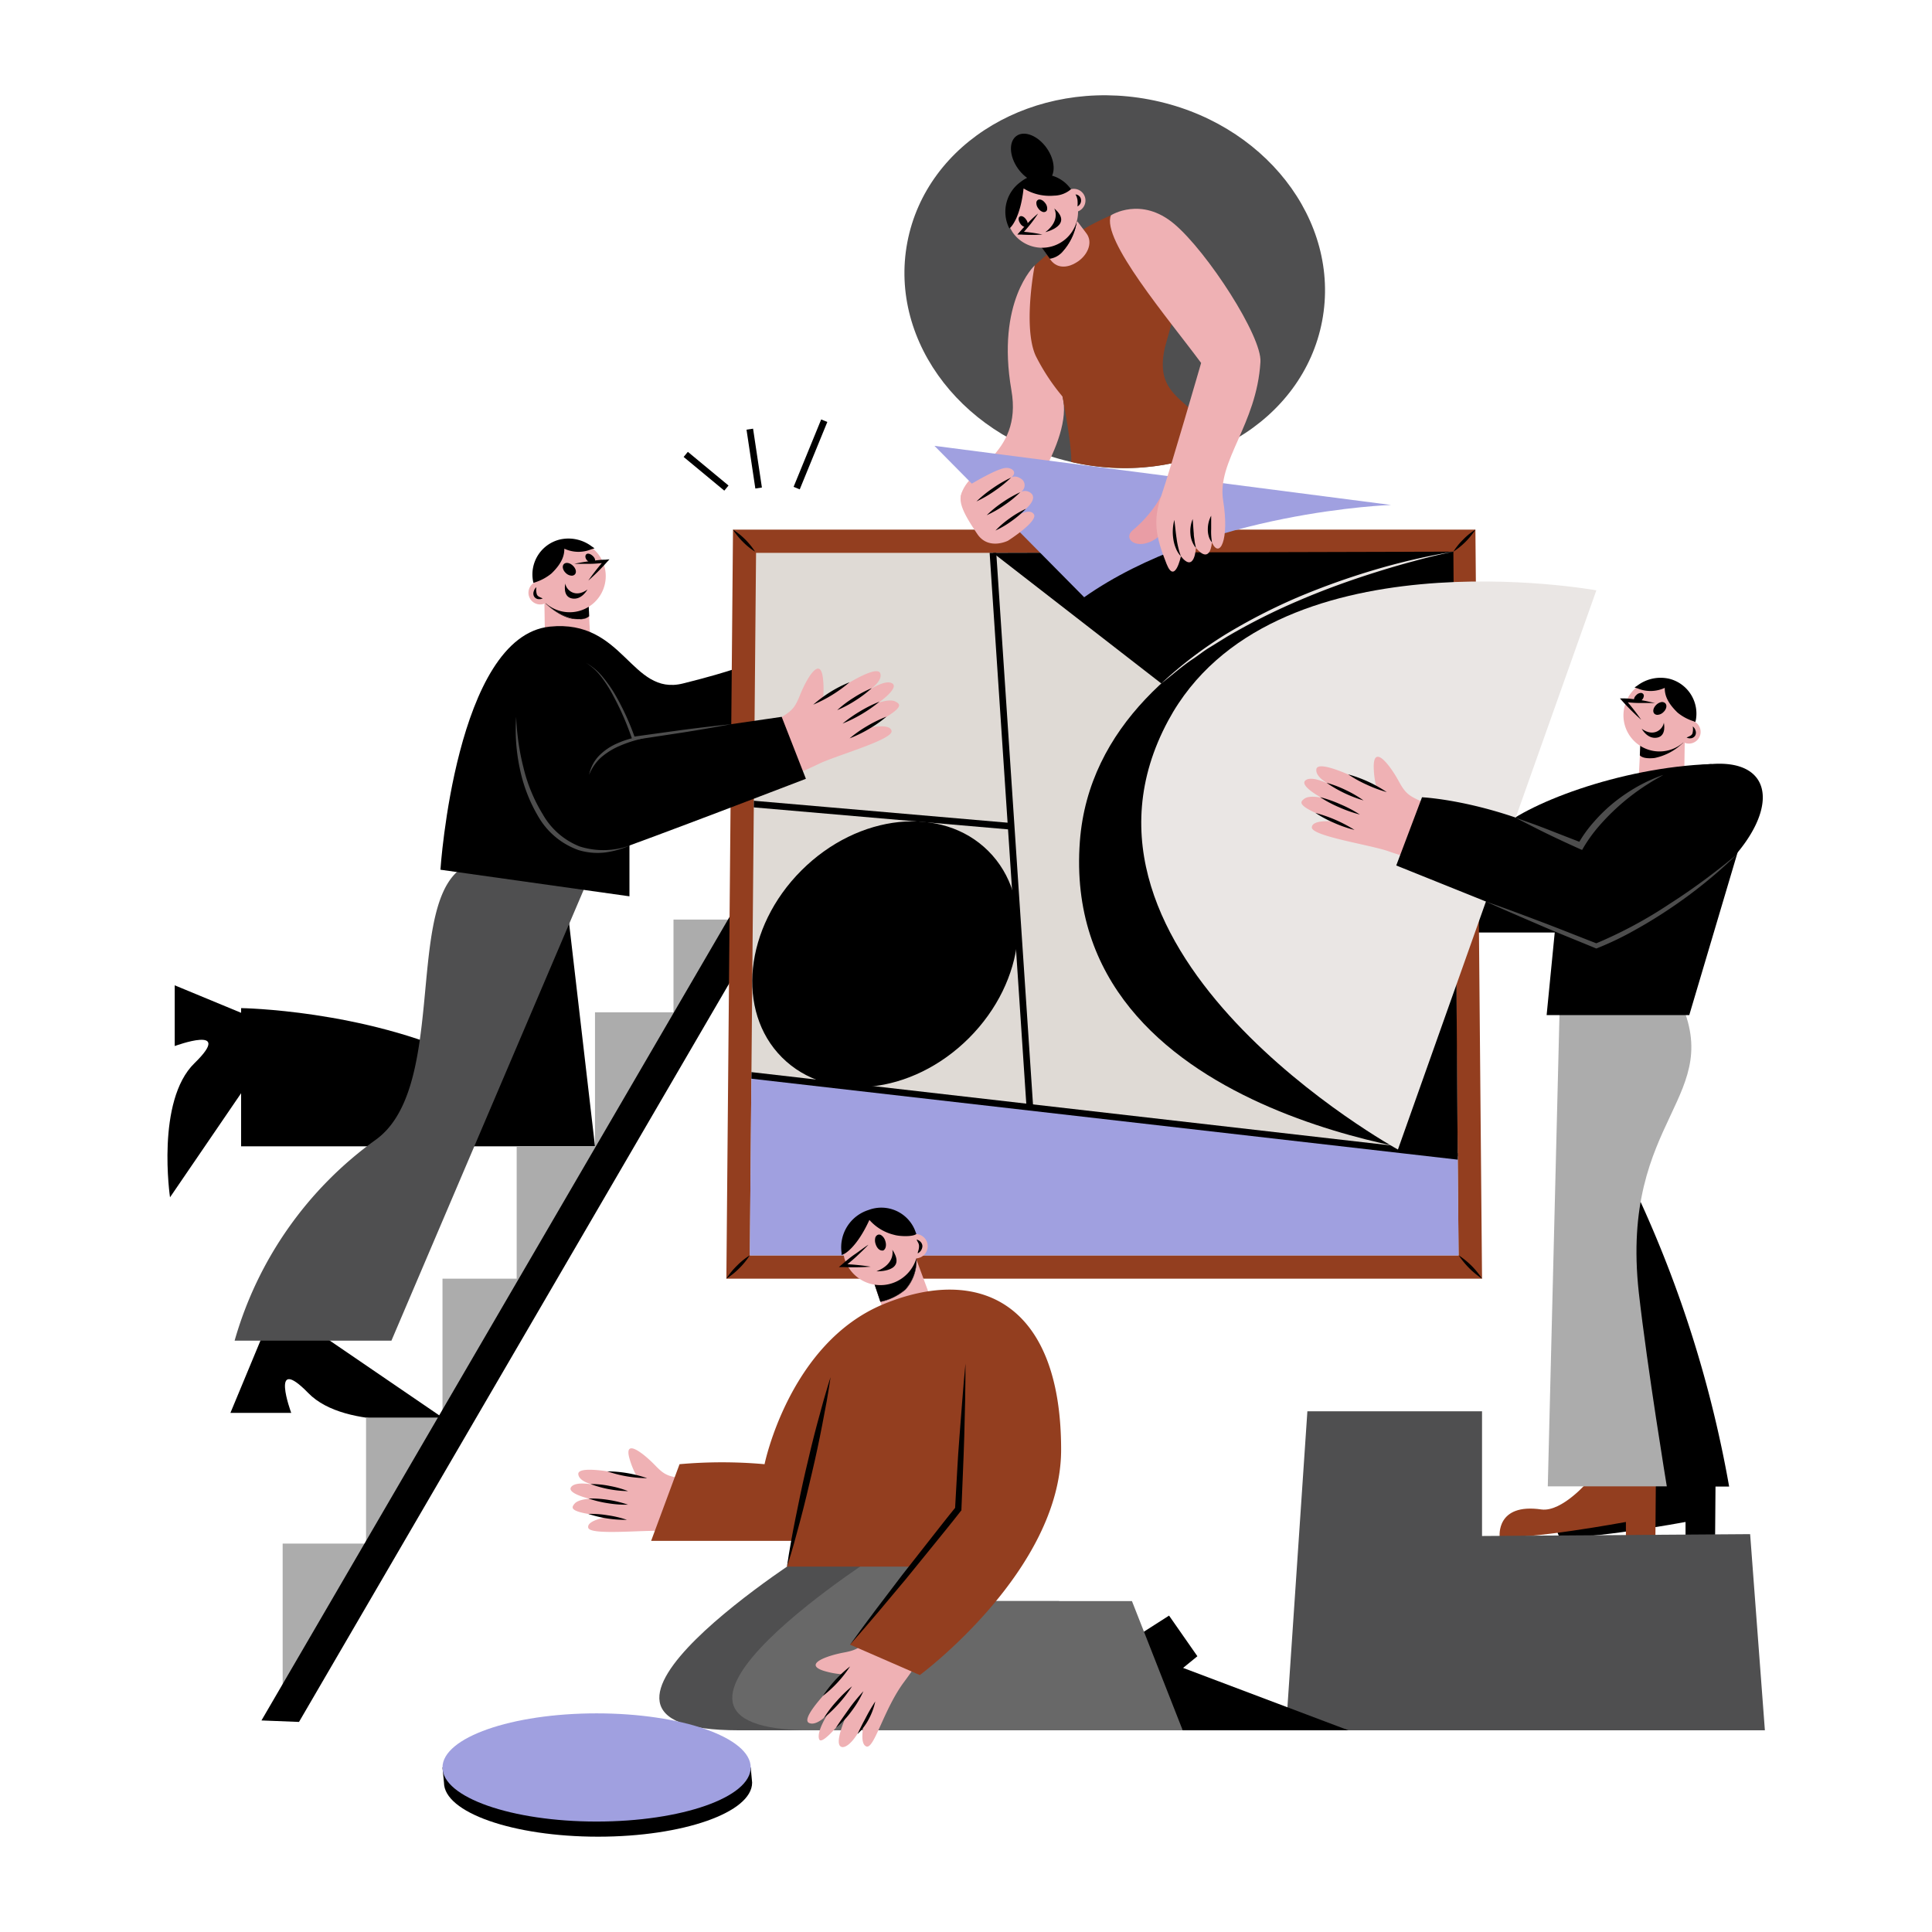 <svg xmlns="http://www.w3.org/2000/svg" viewBox="0 0 300 300"><defs><style>.cls-1{fill:#933e1f;}.cls-2{fill:#acacac;}.cls-3{fill:#efb1b4;}.cls-4{fill:#4f4f50;}.cls-5{fill:#dfdad5;}.cls-6{fill:#a0a0e0;}.cls-7{fill:#eae6e4;}.cls-8{fill:#e99da5;}.cls-9{fill:#4d4d4d;}.cls-10{fill:#686868;}</style></defs><g id="teamwork02"><path d="M256,229.89h10.39l-.07,8.9-4.59,0,0-2.46s-15.45,2.85-19.61,2.26c0,0-2.61-4.6,4.48-3.57C249.81,235.45,256,229.89,256,229.89Z"/><path d="M254.31,185.67a183,183,0,0,1,14.19,45.16l-11.47,0-6-26.16Z"/><path class="cls-1" d="M246.73,229.89h10.39l-.07,8.9-4.58,0,0-2.46s-15.44,2.85-19.6,2.26c0,0-.6-5.24,6.49-4.2C242.6,234.81,246.73,229.89,246.73,229.89Z"/><path class="cls-2" d="M242.23,154.53l-1.89,76.27h18.48s-3-18.19-4.35-30.11c-3-27.41,14-30.2,6-46.16Z"/><polygon points="242.7 144.8 228.22 144.8 227.65 133.18 244.41 142.13 242.7 144.8"/><path class="cls-3" d="M254.79,114.14l-.35,7.12a5.34,5.34,0,0,0,2.82,1.49l4.25-1.2.12-8.07Z"/><path d="M261.42,115.26l-6.72.44-.07,1.58c.29.34,1,.56,2.3.42A8.81,8.81,0,0,0,261.42,115.26Z"/><path class="cls-3" d="M263.2,112.1a5.6,5.6,0,0,0-10.64-3.29l-1-.33.82.84-.12.39a5.6,5.6,0,0,0,9.16,5.55,2.5,2.5,0,0,0,.38.15,1.82,1.82,0,0,0,1.41-3.31Z"/><ellipse cx="257.74" cy="110.01" rx="0.91" ry="0.54" transform="translate(-5.8 205.31) rotate(-42.99)"/><path d="M257.37,111a.66.66,0,0,1-.49-.19c-.3-.33-.16-.93.32-1.38h0a1.61,1.61,0,0,1,.69-.39.72.72,0,0,1,.7.17c.31.33.17.94-.31,1.38A1.39,1.39,0,0,1,257.37,111Zm.74-1.47-.1,0a.94.94,0,0,0-.46.26h0c-.3.27-.36.58-.29.65s.37,0,.67-.24.35-.58.29-.65A.16.16,0,0,0,258.11,109.53Zm-.74.09h0Z"/><ellipse cx="254.49" cy="108.32" rx="0.62" ry="0.31" transform="translate(-5.52 202.64) rotate(-42.99)"/><path d="M254.19,109.06a.44.44,0,0,1-.34-.14c-.23-.24-.12-.67.25-1h0a1,1,0,0,1,.71-.32.42.42,0,0,1,.32.14.39.39,0,0,1,.12.33,1,1,0,0,1-.37.68A1.08,1.08,0,0,1,254.19,109.06Zm.06-.45Zm.2-.33h0a.92.92,0,0,0-.18.25.79.79,0,0,0,.26-.16.74.74,0,0,0,.18-.25A.9.9,0,0,0,254.45,108.28Z"/><path d="M262.85,112.8a1.21,1.21,0,0,1,.41.58,1,1,0,0,1,0,.78.9.9,0,0,1-.66.48,2.32,2.32,0,0,1-.37,0,3.38,3.38,0,0,1-.34-.11c.22-.11.42-.18.58-.28a.72.72,0,0,0,.32-.33A2.44,2.44,0,0,0,262.85,112.8Z"/><path d="M259.13,105.38a6,6,0,0,0-4.87,1.07l-.45.3.51.16a5.23,5.23,0,0,0,4.18-.1c0,.88.19,2.11,2,3.85A7.43,7.43,0,0,0,263,112l.24.12.09-.31A5.58,5.58,0,0,0,259.13,105.38Z"/><path d="M257,109.16c-.82,0-1.63,0-2.44,0s-1.61-.08-2.42-.16l.21-.42a34.86,34.86,0,0,1,2.49,3.18,33.45,33.45,0,0,1-2.87-2.84l-.42-.47.63,0c.81,0,1.62.14,2.42.24S256.16,109,257,109.16Z"/><path d="M258.36,112.22c-.14,1-1.54,2.32-3.44.94,0,0,.88,1.66,2.4,1.38S258.36,112.22,258.36,112.22Z"/><path d="M232.42,129.08c4.13-4.12,19-9.94,33.33-10.44L270,131.73l-7.69,25.89H240.16l2.07-21.09Z"/><path d="M39,167.47l-12.6,18.45s-2.22-15,3.81-20.84c6.25-6.1-3.08-2.65-3.08-2.65V153l12.56,5.2Z"/><path d="M87.72,137.77,92.39,178H37.44V156.54s18.86.25,35,7.8Z"/><polygon class="cls-3" points="91.34 92.53 91.52 96.61 91.74 100.56 83.8 102.19 84.63 99.93 84.51 91.87 91.34 92.53"/><path d="M84.72,93.65l6.7.57.06,1.44c-.29.34-.94.57-2.29.43A8.76,8.76,0,0,1,84.72,93.65Z"/><path d="M89.94,96.13a6.75,6.75,0,0,1-.75,0c-2.32-.24-4.45-2.41-4.47-2.43h0l6.7.56h0l.06,1.44A1.94,1.94,0,0,1,89.94,96.13Zm-5.2-2.47a8.68,8.68,0,0,0,4.45,2.42c1.17.12,1.94,0,2.28-.42l-.06-1.44Z"/><path class="cls-3" d="M82.94,90.48a5.61,5.61,0,0,1,10.64-3.29l.2.47c0,.06.09.36.11.43a5.61,5.61,0,0,1-9.17,5.56,2.15,2.15,0,0,1-.38.15,1.82,1.82,0,0,1-1.4-3.32Z"/><path d="M88.94,87.82c-.48-.45-1.09-.54-1.39-.22s-.17.93.31,1.38a1.39,1.39,0,0,0,.91.41.67.67,0,0,0,.49-.19c.31-.33.17-.93-.32-1.38Z"/><path d="M92,86.29c-.38-.34-.81-.42-1-.18s-.11.67.26,1a1.08,1.08,0,0,0,.69.32.44.44,0,0,0,.34-.14C92.52,87.07,92.41,86.64,92,86.29Z"/><path d="M83.29,91.18a2.48,2.48,0,0,0,.08,1.14.72.72,0,0,0,.32.33c.16.1.36.16.58.28a1.91,1.91,0,0,1-.34.1,2.32,2.32,0,0,1-.37,0,.87.87,0,0,1-.66-.47,1,1,0,0,1,0-.79A1.19,1.19,0,0,1,83.29,91.18Z"/><path d="M91.88,84.84A6,6,0,0,0,87,83.76a5.58,5.58,0,0,0-4.23,6.47l.06.28.27-.09a7.62,7.62,0,0,0,2.53-1.37c1.81-1.74,2-3,2-3.85a5.21,5.21,0,0,0,4.17.1l.52-.16Z"/><path d="M94,86.91c-.8,0-1.61.13-2.41.23s-1.6.23-2.4.41c.82,0,1.63,0,2.44,0,.61,0,1.22-.06,1.82-.11a33.29,33.29,0,0,0-2.1,2.72,33.34,33.34,0,0,0,2.86-2.84l.43-.47Z"/><path d="M50.26,207.52l18.45,12.6s-15,2.21-20.84-3.81c-6.1-6.25-2.65,3.08-2.65,3.08H35.78L41,206.83Z"/><path class="cls-4" d="M91.4,136.37,60.78,208.18H36.43A57.94,57.94,0,0,1,58.32,177c10.88-7.78,4.93-34.54,12.64-41.61l5.94-2.61Z"/><path d="M97.74,124.86v14.32l-29.35-4.13s2.37-36.26,17-37.75c11.51-1.17,12.57,10.84,20.66,8.83S116.4,103,116.4,103l.28,13.32Z"/><ellipse class="cls-4" cx="173.1" cy="43.74" rx="28.79" ry="32.78" transform="translate(97.92 205.68) rotate(-79.28)"/><polygon class="cls-2" points="116.4 142.79 104.58 142.79 104.58 157.19 92.39 157.19 92.39 178.03 80.23 178.03 80.23 198.55 68.71 198.55 68.71 220.12 56.84 220.12 56.84 239.69 43.89 239.69 43.89 264.61 116.4 142.79"/><polygon points="46.43 267.38 121.24 138.96 116.78 136.37 40.6 267.15 46.43 267.38"/><polygon class="cls-1" points="229.1 82.24 113.82 82.24 112.79 198.55 230.13 198.55 229.1 82.24 229.1 82.24"/><path d="M226.52,194.94a12.58,12.58,0,0,1,3.61,3.61,12.93,12.93,0,0,1-3.61-3.61Z"/><path d="M113.82,82.24a11.49,11.49,0,0,1,3.43,3.42,10.11,10.11,0,0,1-1.9-1.53A10.81,10.81,0,0,1,113.82,82.24Z"/><path d="M225.68,85.66a10.38,10.38,0,0,1,1.53-1.89,10,10,0,0,1,1.89-1.53,11.61,11.61,0,0,1-3.42,3.42Z"/><path d="M112.79,198.55a11.23,11.23,0,0,1,1.63-2,11.11,11.11,0,0,1,2-1.62,11.56,11.56,0,0,1-1.62,2A11.23,11.23,0,0,1,112.79,198.55Z"/><polygon class="cls-5" points="225.52 85.85 226.49 194.94 116.43 194.94 117.4 85.85 225.52 85.85 225.52 85.85"/><polygon class="cls-6" points="226.35 179.56 226.49 194.94 116.43 194.94 116.68 166.99 226.35 179.56"/><ellipse cx="137.45" cy="148.18" rx="22.66" ry="18.4" transform="translate(-64.52 140.59) rotate(-45)"/><polygon points="226.36 180.07 116.68 167.5 116.69 166.48 226.35 179.05 226.36 180.07"/><polygon points="159.4 171.98 153.67 85.85 154.7 85.85 160.43 171.91 159.4 171.98"/><polygon points="156.95 128.82 117.05 125.37 117.06 124.34 157.04 127.8 156.95 128.82"/><path d="M226.35,179.56l-.67-93.9s-55.33,9.25-58,45C164.46,173.91,226.35,179.56,226.35,179.56Z"/><polygon points="225.68 85.66 180.33 106.13 154.19 85.85 225.68 85.66"/><path class="cls-7" d="M217.07,178.5l30.81-86.83s-50.61-9.26-66.48,20.22C161.86,148.18,217.07,178.5,217.07,178.5Z"/><path class="cls-7" d="M225.68,85.66q-3.09.63-6.12,1.47c-2,.53-4,1.12-6,1.75-4,1.26-7.93,2.68-11.78,4.33a97,97,0,0,0-11.21,5.63l-2.67,1.65c-.9.53-1.71,1.19-2.58,1.78-1.76,1.15-3.31,2.56-5,3.86a64.08,64.08,0,0,1,10-7.63,90.48,90.48,0,0,1,11.21-5.76,113.85,113.85,0,0,1,11.86-4.24A101.45,101.45,0,0,1,225.68,85.66Z"/><path class="cls-3" d="M160.66,41.22s-6,5.56-3.61,19.37c1.8,10.31-7.41,12.09-7.89,16.74l8.26,3.08s9.36-11.86,7.57-18.83C162,50,160.66,41.22,160.66,41.22Z"/><path class="cls-6" d="M168.32,92.76C187.33,79.39,216,78.41,216,78.41l-70.9-9.18,23.27,23.53Z"/><path class="cls-3" d="M150.86,75.13s3.63-2.2,5.14-2.45c1.05-.17,2.11.61,1,1.48.86-.5,1.78.36,1.78.36a1.21,1.21,0,0,1-.36,1.91,1.46,1.46,0,0,1,1.83.31c1,1.4-2.84,3.67-2.84,3.67s2.31-1.68,3.11-.59-4,4.14-4,4.14-3,1.52-4.74-1C149.28,79.23,147.83,76.65,150.86,75.13Z"/><path d="M157,74.16a19.22,19.22,0,0,1-2.54,2.06,18.46,18.46,0,0,1-2.83,1.64,18.45,18.45,0,0,1,2.54-2.06A19,19,0,0,1,157,74.16Z"/><path d="M158.43,76.43a17.29,17.29,0,0,1-2.46,2A16.67,16.67,0,0,1,153.22,80a16.87,16.87,0,0,1,2.46-2A18.22,18.22,0,0,1,158.43,76.43Z"/><path d="M159.31,79a15.29,15.29,0,0,1-2.22,1.9,14.65,14.65,0,0,1-2.51,1.48,14.7,14.7,0,0,1,2.21-1.9A15.42,15.42,0,0,1,159.31,79Z"/><path class="cls-1" d="M184.57,63.27l-.25-.22c-2.56-2.25-4.58-4-3.43-9.12l1.17-4.19h0l-9.56-16.3h0a40.9,40.9,0,0,0-11.84,7.8h0a50.65,50.65,0,0,0-.68,5.4c-.34,4.91.28,7.42.87,8.66A32.37,32.37,0,0,0,165,61.59c0,.18,1.47,7.69,1.34,10.15h0l1.42.29a36.93,36.93,0,0,0,6.92.66,35.49,35.49,0,0,0,8.14-.94l5.39-5.29h0Z"/><path class="cls-3" d="M160.85,37.14l2.25,3.17c1.17,1.64,3,1.1,4,.47,1.71-1,2.71-3.07,1.6-4.54l-2.85-3.78Z"/><path d="M163,40.18A3.34,3.34,0,0,0,165.06,39a9,9,0,0,0,2.15-4.7l-.16-.21-5.79,3.63Z"/><path d="M163,40.18h0l-1.75-2.47h0l5.79-3.63h0l.17.22a8.92,8.92,0,0,1-2.16,4.7A3.38,3.38,0,0,1,163,40.18Zm0,0h0a3.4,3.4,0,0,0,2-1.18,9,9,0,0,0,2.15-4.69l-.16-.21-5.78,3.63Z"/><path class="cls-3" d="M166.19,29.41a5.58,5.58,0,0,0-9.41,5.86l.36.64.11.18a5.58,5.58,0,0,0,10.15-3.27,1.55,1.55,0,0,0,.36-.19,1.81,1.81,0,0,0-1.57-3.22Z"/><path d="M159,36c.34-.39.68-.78,1-1.18s.83-1.08,1.19-1.66a17.9,17.9,0,0,0-1.5,1.38c-.48.48-.93,1-1.37,1.49l-.34.39.51,0a25.27,25.27,0,0,0,3.37,0A21.52,21.52,0,0,0,159,36Z"/><path d="M166.07,29.08a5.4,5.4,0,0,0-7.53-.87,5.71,5.71,0,0,0-1.88,7.12l.08.15.12-.11c.07-.06,1.57-1.43,2.08-6.11a7.71,7.71,0,0,0,4.74,1.12,4.13,4.13,0,0,0,2.63-1Z"/><ellipse cx="161.73" cy="31.94" rx="0.42" ry="0.83" transform="translate(11.02 98.76) rotate(-35.08)"/><path d="M162.07,32.93H162a1.38,1.38,0,0,1-.79-.59,1.35,1.35,0,0,1-.28-.94.55.55,0,0,1,.21-.34c.32-.22.82,0,1.18.5a1.3,1.3,0,0,1,.28.94.48.48,0,0,1-.21.35A.55.55,0,0,1,162.07,32.93Zm-.68-1.46h0a1.07,1.07,0,0,0,.21.56h0c.21.28.43.39.48.37a1,1,0,0,0-.21-.56A.84.84,0,0,0,161.39,31.47Z"/><ellipse cx="158.89" cy="34.4" rx="0.42" ry="0.83" transform="translate(9.09 97.58) rotate(-35.08)"/><path d="M159.23,35.26h-.08a1.23,1.23,0,0,1-.71-.53h0c-.31-.45-.36-.92-.1-1.1s.69,0,1,.47a1.24,1.24,0,0,1,.26.84.38.38,0,0,1-.15.26A.34.34,0,0,1,159.23,35.26Zm-.58-.69a1.06,1.06,0,0,0,.54.43.18.18,0,0,0,.11,0,.19.19,0,0,0,0-.09,1,1,0,0,0-.22-.65c-.25-.35-.55-.48-.64-.41s-.08.39.16.74Z"/><path d="M163.7,32.36s1.07,1.83-1.38,3.69C162.32,36.05,166.78,35,163.7,32.36Z"/><path d="M167,30.19a.92.92,0,0,1,.86.81,1,1,0,0,1-.12.63,1,1,0,0,1-.43.42,5,5,0,0,0,0-1A2.39,2.39,0,0,0,167,30.19Z"/><ellipse cx="160.29" cy="24.57" rx="2.74" ry="4.25" transform="translate(15 96.59) rotate(-35.08)"/><path class="cls-8" d="M180.33,77A19,19,0,0,1,176,82.24c-2.07,1.61,1.2,3.71,4.32.72Z"/><path class="cls-3" d="M186.51,56.36c-5.06-6.84-15.57-19.17-14-22.93,0,0,4.67-3,9.82,1.34S196,52.27,195.72,56.21c-.58,9.77-6.79,15.38-5.79,21.51s-.55,9.13-1.75,6.51c0,0-.17,3.56-2.48.85,0,0-.19,4-2.33,1.3,0,0-.93,4.43-2.22,1.2-1.71-4.29-2.15-6.76-.82-10.61S186.51,56.36,186.51,56.36Z"/><path d="M182.35,80.73c.13,1,.21,1.93.35,2.87a13.09,13.09,0,0,0,.67,2.78,3.84,3.84,0,0,1-.79-1.26,6,6,0,0,1-.39-1.44A7.33,7.33,0,0,1,182.35,80.73Z"/><path d="M185.2,80.6c.07.78.1,1.52.17,2.26,0,.37.08.73.12,1.1s.14.73.21,1.12a3.83,3.83,0,0,1-.85-2.17A4.91,4.91,0,0,1,185.2,80.6Z"/><path d="M188.07,80.08c0,.73,0,1.41,0,2.09a9.63,9.63,0,0,0,.13,2.06,2.41,2.41,0,0,1-.52-1,3.7,3.7,0,0,1-.13-1.09A4.45,4.45,0,0,1,188.07,80.08Z"/><rect x="120.19" y="70.04" width="11.31" height="1.03" transform="translate(12.88 160.3) rotate(-67.74)"/><rect x="116.6" y="66.6" width="1.03" height="9.24" transform="translate(-9.27 18.15) rotate(-8.53)"/><rect x="109.12" y="69.07" width="1.03" height="8.2" transform="translate(-16.65 110.92) rotate(-50.36)"/><path class="cls-3" d="M119.33,112.61c3.29-2.1,3.83-2,4.87-4.62s3.17-6.26,3.59-2.65a14.77,14.77,0,0,1,0,3.29s8.46-6,8.92-4c.32,1.33-2,2.69-2,2.69s2.71-1.91,3.84-1.2-2.13,3-2.13,3,1.78-.65,2.65-.17,1.46,1-4.68,4.19c0,0,3.81-1,4.05.36s-8.66,3.81-11.35,5.14a59.47,59.47,0,0,1-5.51,2.34Z"/><path d="M130,110.27a17.08,17.08,0,0,1,2.55-1.93,18.05,18.05,0,0,1,2.82-1.49,18.18,18.18,0,0,1-2.55,1.93A17.62,17.62,0,0,1,130,110.27Z"/><path d="M126.23,109.46a20.29,20.29,0,0,1,2.69-2,18.78,18.78,0,0,1,3-1.52,21.45,21.45,0,0,1-5.65,3.48Z"/><path d="M130.82,112.37a20.63,20.63,0,0,1,2.75-1.93,20.17,20.17,0,0,1,3-1.49,21.92,21.92,0,0,1-5.77,3.42Z"/><path d="M131.93,114.65a19.33,19.33,0,0,1,2.72-1.91,20.06,20.06,0,0,1,3-1.46,18.24,18.24,0,0,1-2.72,1.91A19.59,19.59,0,0,1,131.93,114.65Z"/><path class="cls-3" d="M222.59,125.31c-3.52-1.68-4.05-1.53-5.39-4s-3.92-5.84-3.89-2.2a14.42,14.42,0,0,0,.44,3.26s-9.12-4.89-9.35-2.9c-.15,1.36,2.27,2.43,2.27,2.43s-2.92-1.56-3.95-.73,2.47,2.7,2.47,2.7-1.85-.43-2.64.15-1.33,1.2,5.15,3.59c0,0-3.91-.52-4,.85s9.06,2.72,11.89,3.72,5.75,1.65,5.75,1.65Z"/><path d="M211.73,124.29a20,20,0,0,1-5.74-2.74,17.29,17.29,0,0,1,3,1.14A18,18,0,0,1,211.73,124.29Z"/><path d="M215.35,123a20,20,0,0,1-3.11-1.15,18.73,18.73,0,0,1-2.9-1.61,20.68,20.68,0,0,1,6,2.76Z"/><path d="M211.16,126.48a20.27,20.27,0,0,1-3.18-1.11,19.29,19.29,0,0,1-3-1.59,20.3,20.3,0,0,1,3.18,1.12A19.71,19.71,0,0,1,211.16,126.48Z"/><path d="M210.33,128.87a19.08,19.08,0,0,1-3.14-1.08,18.73,18.73,0,0,1-2.93-1.56,21.79,21.79,0,0,1,6.07,2.64Z"/><path d="M98.38,114.65l23-3.34,3.76,9.62s-24.43,9.4-31.09,11.68S79.8,115.8,80.92,107.74,93.46,97.73,98.38,114.65Z"/><path class="cls-9" d="M113.56,112.45c-2.52.46-5,.9-7.56,1.3l-7.59,1.15-.21,0-.07-.2a42.76,42.76,0,0,0-2.77-6.41,21,21,0,0,0-1.85-3A9,9,0,0,0,91,102.93a9.13,9.13,0,0,1,2.67,2.28,20.11,20.11,0,0,1,2,2.92,39.34,39.34,0,0,1,2.92,6.44l-.28-.17,7.6-1.05Q109.74,112.85,113.56,112.45Z"/><path d="M87.78,90.61c.14,1,1.54,2.32,3.44.93,0,0-.88,1.67-2.4,1.39S87.78,90.61,87.78,90.61Z"/><path class="cls-9" d="M80.15,111.31a37.73,37.73,0,0,0,1.13,7.87,25,25,0,0,0,3,7.26,11.38,11.38,0,0,0,5.74,5,12.19,12.19,0,0,0,7.73-.13,13.9,13.9,0,0,1-3.87,1.07,10.11,10.11,0,0,1-4.05-.38,11.72,11.72,0,0,1-6.21-5.15,24.09,24.09,0,0,1-2.91-7.54A28.71,28.71,0,0,1,80.15,111.31Z"/><path class="cls-9" d="M91.48,120.31A5.94,5.94,0,0,1,93,117.37a8.85,8.85,0,0,1,2.78-1.91,13.77,13.77,0,0,1,3.18-1,15.37,15.37,0,0,1,3.31-.34,31.13,31.13,0,0,0-3.21.73A19.37,19.37,0,0,0,96,115.92a11,11,0,0,0-2.71,1.73A7.26,7.26,0,0,0,91.48,120.31Z"/><path d="M245.46,131.32a25.21,25.21,0,0,1,20.29-12.68c14.62-1.13,9.41,17.42-17.87,28.24l-31.07-12.49,4-10.59S232.18,124.3,245.46,131.32Z"/><polygon class="cls-3" points="135.11 197.42 137.68 205.01 144.73 202.15 141.8 194.23 135.11 197.42"/><path d="M135.66,199l1.05,3.12a8.57,8.57,0,0,0,3.86-1.9,6.76,6.76,0,0,0,1.72-4.71l-.4-1.07Z"/><path d="M136.71,202.16h0L135.66,199h0l6.23-4.57h0l.39,1.07a6.71,6.71,0,0,1-1.71,4.72,8.63,8.63,0,0,1-3.87,1.89Zm-1-3.12,1.05,3.11a8.83,8.83,0,0,0,3.85-1.89,6.71,6.71,0,0,0,1.71-4.71l-.39-1.06Z"/><path class="cls-3" d="M142.15,191.62a5.83,5.83,0,0,0-11.22,2.9l.16.75a1.8,1.8,0,0,0,.06.22,5.83,5.83,0,0,0,11.14-.09,1.56,1.56,0,0,0,.42-.08,1.89,1.89,0,0,0-.56-3.7Z"/><path d="M131.59,196.31c.49-.41,1-.82,1.45-1.25s1.23-1.15,1.81-1.78c-.72.45-1.4,1-2.08,1.46s-1.33,1-2,1.58l-.51.43.66,0a36,36,0,0,0,4.28-.06A34.61,34.61,0,0,0,131.59,196.31Z"/><path d="M142.06,191a5.63,5.63,0,0,0-7.2-3.11,6.07,6.07,0,0,0-4.18,6.64l0,.34.32-.13c.08,0,2-.93,4-5.31a7.43,7.43,0,0,0,3.87,2.32c.68.22,2.85.35,3.42-.14Z"/><path d="M137.47,192.7a1.59,1.59,0,0,0-.67-.92.6.6,0,0,0-.47-.05.71.71,0,0,0-.44.6,1.7,1.7,0,0,0,.08.85c.19.6.58,1,1,1a.45.45,0,0,0,.16,0C137.53,194,137.69,193.38,137.47,192.7Z"/><path d="M138.56,194.06s.57,2.17-2.47,3.35C136.09,197.41,140.93,197.61,138.56,194.06Z"/><path d="M142.33,192.48a1.24,1.24,0,0,1,.59.33,1,1,0,0,1,.31.68,1.31,1.31,0,0,1-.72,1.13c0-.23.1-.42.14-.61a2.41,2.41,0,0,0,.06-.5,1.17,1.17,0,0,0-.1-.47C142.53,192.88,142.42,192.7,142.33,192.48Z"/><polygon class="cls-4" points="199.67 268.68 203.01 219.14 230.13 219.14 230.13 238.51 271.76 238.22 274.05 268.68 199.67 268.68"/><polygon points="173.93 255.73 181.53 250.87 185.93 257.18 183.71 258.99 209.38 268.68 181.46 268.68 173.93 255.73"/><path class="cls-4" d="M126.54,240.39s-45.29,28.29-11.85,28.29h57.64l-7.88-20.06H140.63l8.26-8.23Z"/><path class="cls-10" d="M137.88,240.39S92.59,268.68,126,268.68h57.65l-7.88-20.06H152l-.08-8.23Z"/><path d="M116.79,276.8c0,4.64-10.71,8.4-23.92,8.4s-23.93-3.76-23.93-8.4l-.23-2.35h47.86Z"/><ellipse class="cls-6" cx="92.64" cy="274.45" rx="23.93" ry="8.4"/><path class="cls-3" d="M107.57,229.87c-3.58-.68-4-.42-5.82-2.31s-4.93-4.33-4-1.06a13.23,13.23,0,0,0,1.18,2.84s-9.4-2.23-9.13-.39c.19,1.27,2.63,1.65,2.63,1.65s-3-.7-3.74.3,2.87,1.83,2.87,1.83-1.76.06-2.35.77-.9,1.4,5.51,2c0,0-3.65.47-3.38,1.72s8.83.3,11.62.52a55.8,55.8,0,0,0,5.58.12Z"/><path d="M97.53,231.54a17.44,17.44,0,0,1-5.84-1.1,14.64,14.64,0,0,1,3,.3A15.41,15.41,0,0,1,97.53,231.54Z"/><path d="M100.49,229.53a19.54,19.54,0,0,1-6.19-1.06,19.54,19.54,0,0,1,6.19,1.06Z"/><path d="M97.53,233.65a17.34,17.34,0,0,1-3.14-.23,17.13,17.13,0,0,1-3-.73,17.16,17.16,0,0,1,3.13.22A17.48,17.48,0,0,1,97.53,233.65Z"/><path d="M97.35,236a18.43,18.43,0,0,1-6-.92,15.39,15.39,0,0,1,3,.21A16.24,16.24,0,0,1,97.35,236Z"/><path class="cls-3" d="M136.22,252.93c-2.55,2.67-2.58,3.19-5.17,3.67s-6.4,1.8-3.13,2.85A13.53,13.53,0,0,0,131,260s-7.09,6.75-5.37,7.54c1.18.54,2.86-1.32,2.86-1.32s-1.74,2.68-1.29,3.85,4.27-3.79,4.27-3.79-1.59,3.49-1.15,4.63c.35.89,2,.42,3.93-3.72,0,0-.93,3.55.28,4s2.69-5.76,5.84-10c1.7-2.27,3.19-4.68,3.19-4.68Z"/><path d="M132.3,261.85a21.22,21.22,0,0,1-4.36,4.9,17.65,17.65,0,0,1,2-2.62A19,19,0,0,1,132.3,261.85Z"/><path d="M132,258.76a18.66,18.66,0,0,1-4.22,4.58,19.15,19.15,0,0,1,4.22-4.58Z"/><path d="M134.07,262.61a15.53,15.53,0,0,1-1.82,3.07,13.67,13.67,0,0,1-2.44,2.6c.64-1,1.33-1.95,2-2.9S133.26,263.5,134.07,262.61Z"/><path d="M135.91,264.2a10.16,10.16,0,0,1-1,2.73,9.07,9.07,0,0,1-1.75,2.34c.19-.45.42-.88.63-1.31s.45-.85.67-1.28A27.72,27.72,0,0,1,135.91,264.2Z"/><path class="cls-1" d="M141.67,243.26H122.2l.91-4h-22l4.41-11.9a74.22,74.22,0,0,1,13.2,0s3.84-18.84,18.52-24.87,27.53-.33,27.53,22.61c0,18.77-21.94,35-21.94,35L132,255.38Z"/><path d="M149.92,211.74c0,3.77-.08,7.55-.19,11.32s-.3,7.53-.44,11.3v.16l-.11.13c-1.37,1.77-2.8,3.5-4.21,5.25l-4.24,5.22c-2.88,3.45-5.75,6.9-8.73,10.26,2.62-3.66,5.34-7.22,8.07-10.79l4.15-5.29c1.39-1.76,2.76-3.54,4.18-5.27l-.1.28c.23-3.76.38-7.53.69-11.29S149.54,215.5,149.92,211.74Z"/><path d="M122.2,243.26c.36-2.5.82-5,1.31-7.44s1-4.93,1.57-7.38,1.15-4.89,1.8-7.32l1-3.65c.36-1.2.69-2.42,1.09-3.62-.17,1.26-.4,2.49-.6,3.74l-.7,3.7c-.48,2.48-1,4.93-1.58,7.38s-1.15,4.9-1.8,7.33S123,240.86,122.2,243.26Z"/><path class="cls-9" d="M269.77,132.61a73.8,73.8,0,0,1-10.19,8.29q-2.73,1.86-5.61,3.46a47.91,47.91,0,0,1-5.95,2.87l-.15.05-.13-.05c-2.84-1.18-5.71-2.31-8.53-3.53s-5.66-2.42-8.46-3.7c2.91,1,5.79,2.09,8.67,3.18s5.73,2.24,8.6,3.35h-.28a68.32,68.32,0,0,0,11.49-6.16q2.75-1.76,5.39-3.71T269.77,132.61Z"/><path class="cls-9" d="M235.36,127q2.61.87,5.18,1.88t5.14,2l-.66.21a19.66,19.66,0,0,1,2.57-3.57,24.3,24.3,0,0,1,3.14-3,27,27,0,0,1,3.6-2.42,24.84,24.84,0,0,1,3.94-1.77c-.61.38-1.25.7-1.85,1.08s-1.21.76-1.79,1.17a34.61,34.61,0,0,0-6.28,5.63,23.13,23.13,0,0,0-2.45,3.37l-.23.4-.42-.18c-1.67-.75-3.33-1.52-5-2.33S237,127.83,235.36,127Z"/></g></svg>